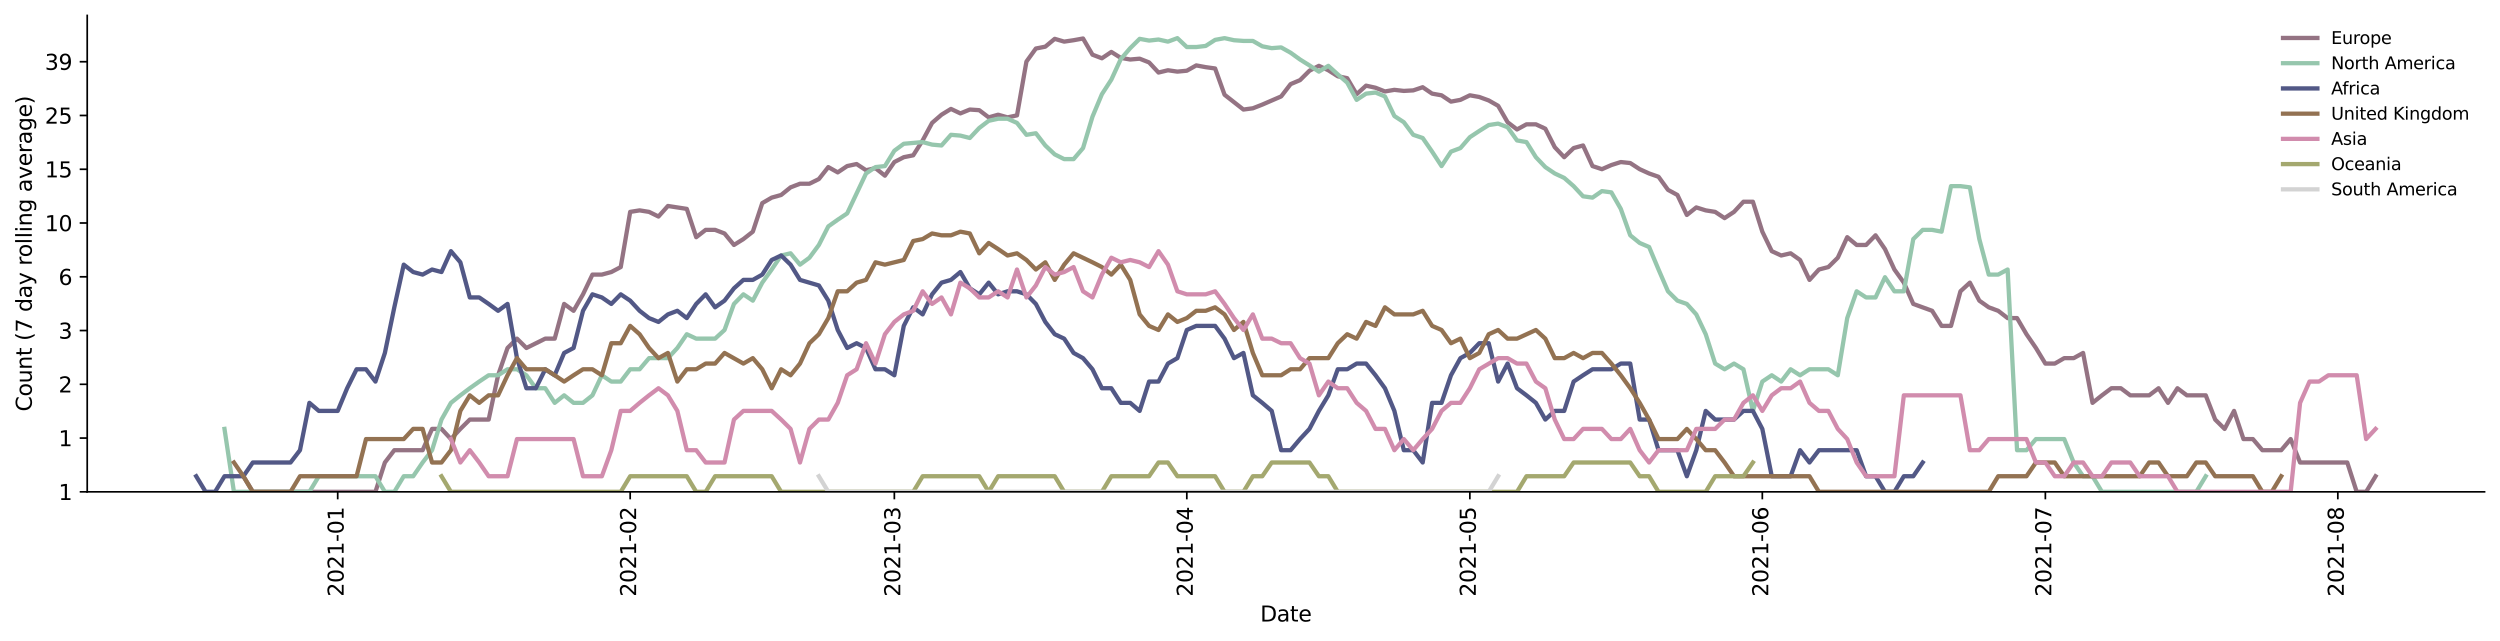 <?xml version="1.0" encoding="utf-8" standalone="no"?>
<!DOCTYPE svg PUBLIC "-//W3C//DTD SVG 1.1//EN"
  "http://www.w3.org/Graphics/SVG/1.1/DTD/svg11.dtd">
<svg height="298.621pt" version="1.1" viewBox="0 0 1163.803 298.621" width="1163.803pt" xmlns="http://www.w3.org/2000/svg" xmlns:xlink="http://www.w3.org/1999/xlink">
 <defs>
  <style type="text/css">*{stroke-linecap:butt;stroke-linejoin:round;}</style>
 </defs>
 <g id="figure_1">
  <g id="patch_1">
   <path d="M 0 298.621 
L 1163.803 298.621 
L 1163.803 0 
L 0 0 
z
" style="fill:#ffffff;"/>
  </g>
  <g id="axes_1">
   <g id="patch_2">
    <path d="M 40.603 228.96 
L 1156.603 228.96 
L 1156.603 7.2 
L 40.603 7.2 
z
" style="fill:#ffffff;"/>
   </g>
   <g id="matplotlib.axis_1">
    <g id="xtick_1">
     <g id="line2d_1">
      <defs>
       <path d="M 0 0 
L 0 3.5 
" id="me043d3c3ba" style="stroke:#000000;stroke-width:0.8;"/>
      </defs>
      <g>
       <use style="stroke:#000000;stroke-width:0.8;" x="157.21" xlink:href="#me043d3c3ba" y="228.96"/>
      </g>
     </g>
     <g id="text_1">
      <!-- 2021-01 -->
      <g transform="translate(159.969 277.743)rotate(-90)scale(0.1 -0.1)">
       <defs>
        <path d="M 1228 531 
L 3431 531 
L 3431 0 
L 469 0 
L 469 531 
Q 828 903 1448 1529 
Q 2069 2156 2228 2338 
Q 2531 2678 2651 2914 
Q 2772 3150 2772 3378 
Q 2772 3750 2511 3984 
Q 2250 4219 1831 4219 
Q 1534 4219 1204 4116 
Q 875 4013 500 3803 
L 500 4441 
Q 881 4594 1212 4672 
Q 1544 4750 1819 4750 
Q 2544 4750 2975 4387 
Q 3406 4025 3406 3419 
Q 3406 3131 3298 2873 
Q 3191 2616 2906 2266 
Q 2828 2175 2409 1742 
Q 1991 1309 1228 531 
z
" id="DejaVuSans-32" transform="scale(0.016)"/>
        <path d="M 2034 4250 
Q 1547 4250 1301 3770 
Q 1056 3291 1056 2328 
Q 1056 1369 1301 889 
Q 1547 409 2034 409 
Q 2525 409 2770 889 
Q 3016 1369 3016 2328 
Q 3016 3291 2770 3770 
Q 2525 4250 2034 4250 
z
M 2034 4750 
Q 2819 4750 3233 4129 
Q 3647 3509 3647 2328 
Q 3647 1150 3233 529 
Q 2819 -91 2034 -91 
Q 1250 -91 836 529 
Q 422 1150 422 2328 
Q 422 3509 836 4129 
Q 1250 4750 2034 4750 
z
" id="DejaVuSans-30" transform="scale(0.016)"/>
        <path d="M 794 531 
L 1825 531 
L 1825 4091 
L 703 3866 
L 703 4441 
L 1819 4666 
L 2450 4666 
L 2450 531 
L 3481 531 
L 3481 0 
L 794 0 
L 794 531 
z
" id="DejaVuSans-31" transform="scale(0.016)"/>
        <path d="M 313 2009 
L 1997 2009 
L 1997 1497 
L 313 1497 
L 313 2009 
z
" id="DejaVuSans-2d" transform="scale(0.016)"/>
       </defs>
       <use xlink:href="#DejaVuSans-32"/>
       <use x="63.623" xlink:href="#DejaVuSans-30"/>
       <use x="127.246" xlink:href="#DejaVuSans-32"/>
       <use x="190.869" xlink:href="#DejaVuSans-31"/>
       <use x="254.492" xlink:href="#DejaVuSans-2d"/>
       <use x="290.576" xlink:href="#DejaVuSans-30"/>
       <use x="354.199" xlink:href="#DejaVuSans-31"/>
      </g>
     </g>
    </g>
    <g id="xtick_2">
     <g id="line2d_2">
      <g>
       <use style="stroke:#000000;stroke-width:0.8;" x="293.361" xlink:href="#me043d3c3ba" y="228.96"/>
      </g>
     </g>
     <g id="text_2">
      <!-- 2021-02 -->
      <g transform="translate(296.12 277.743)rotate(-90)scale(0.1 -0.1)">
       <use xlink:href="#DejaVuSans-32"/>
       <use x="63.623" xlink:href="#DejaVuSans-30"/>
       <use x="127.246" xlink:href="#DejaVuSans-32"/>
       <use x="190.869" xlink:href="#DejaVuSans-31"/>
       <use x="254.492" xlink:href="#DejaVuSans-2d"/>
       <use x="290.576" xlink:href="#DejaVuSans-30"/>
       <use x="354.199" xlink:href="#DejaVuSans-32"/>
      </g>
     </g>
    </g>
    <g id="xtick_3">
     <g id="line2d_3">
      <g>
       <use style="stroke:#000000;stroke-width:0.8;" x="416.336" xlink:href="#me043d3c3ba" y="228.96"/>
      </g>
     </g>
     <g id="text_3">
      <!-- 2021-03 -->
      <g transform="translate(419.096 277.743)rotate(-90)scale(0.1 -0.1)">
       <defs>
        <path d="M 2597 2516 
Q 3050 2419 3304 2112 
Q 3559 1806 3559 1356 
Q 3559 666 3084 287 
Q 2609 -91 1734 -91 
Q 1441 -91 1130 -33 
Q 819 25 488 141 
L 488 750 
Q 750 597 1062 519 
Q 1375 441 1716 441 
Q 2309 441 2620 675 
Q 2931 909 2931 1356 
Q 2931 1769 2642 2001 
Q 2353 2234 1838 2234 
L 1294 2234 
L 1294 2753 
L 1863 2753 
Q 2328 2753 2575 2939 
Q 2822 3125 2822 3475 
Q 2822 3834 2567 4026 
Q 2313 4219 1838 4219 
Q 1578 4219 1281 4162 
Q 984 4106 628 3988 
L 628 4550 
Q 988 4650 1302 4700 
Q 1616 4750 1894 4750 
Q 2613 4750 3031 4423 
Q 3450 4097 3450 3541 
Q 3450 3153 3228 2886 
Q 3006 2619 2597 2516 
z
" id="DejaVuSans-33" transform="scale(0.016)"/>
       </defs>
       <use xlink:href="#DejaVuSans-32"/>
       <use x="63.623" xlink:href="#DejaVuSans-30"/>
       <use x="127.246" xlink:href="#DejaVuSans-32"/>
       <use x="190.869" xlink:href="#DejaVuSans-31"/>
       <use x="254.492" xlink:href="#DejaVuSans-2d"/>
       <use x="290.576" xlink:href="#DejaVuSans-30"/>
       <use x="354.199" xlink:href="#DejaVuSans-33"/>
      </g>
     </g>
    </g>
    <g id="xtick_4">
     <g id="line2d_4">
      <g>
       <use style="stroke:#000000;stroke-width:0.8;" x="552.487" xlink:href="#me043d3c3ba" y="228.96"/>
      </g>
     </g>
     <g id="text_4">
      <!-- 2021-04 -->
      <g transform="translate(555.247 277.743)rotate(-90)scale(0.1 -0.1)">
       <defs>
        <path d="M 2419 4116 
L 825 1625 
L 2419 1625 
L 2419 4116 
z
M 2253 4666 
L 3047 4666 
L 3047 1625 
L 3713 1625 
L 3713 1100 
L 3047 1100 
L 3047 0 
L 2419 0 
L 2419 1100 
L 313 1100 
L 313 1709 
L 2253 4666 
z
" id="DejaVuSans-34" transform="scale(0.016)"/>
       </defs>
       <use xlink:href="#DejaVuSans-32"/>
       <use x="63.623" xlink:href="#DejaVuSans-30"/>
       <use x="127.246" xlink:href="#DejaVuSans-32"/>
       <use x="190.869" xlink:href="#DejaVuSans-31"/>
       <use x="254.492" xlink:href="#DejaVuSans-2d"/>
       <use x="290.576" xlink:href="#DejaVuSans-30"/>
       <use x="354.199" xlink:href="#DejaVuSans-34"/>
      </g>
     </g>
    </g>
    <g id="xtick_5">
     <g id="line2d_5">
      <g>
       <use style="stroke:#000000;stroke-width:0.8;" x="684.247" xlink:href="#me043d3c3ba" y="228.96"/>
      </g>
     </g>
     <g id="text_5">
      <!-- 2021-05 -->
      <g transform="translate(687.006 277.743)rotate(-90)scale(0.1 -0.1)">
       <defs>
        <path d="M 691 4666 
L 3169 4666 
L 3169 4134 
L 1269 4134 
L 1269 2991 
Q 1406 3038 1543 3061 
Q 1681 3084 1819 3084 
Q 2600 3084 3056 2656 
Q 3513 2228 3513 1497 
Q 3513 744 3044 326 
Q 2575 -91 1722 -91 
Q 1428 -91 1123 -41 
Q 819 9 494 109 
L 494 744 
Q 775 591 1075 516 
Q 1375 441 1709 441 
Q 2250 441 2565 725 
Q 2881 1009 2881 1497 
Q 2881 1984 2565 2268 
Q 2250 2553 1709 2553 
Q 1456 2553 1204 2497 
Q 953 2441 691 2322 
L 691 4666 
z
" id="DejaVuSans-35" transform="scale(0.016)"/>
       </defs>
       <use xlink:href="#DejaVuSans-32"/>
       <use x="63.623" xlink:href="#DejaVuSans-30"/>
       <use x="127.246" xlink:href="#DejaVuSans-32"/>
       <use x="190.869" xlink:href="#DejaVuSans-31"/>
       <use x="254.492" xlink:href="#DejaVuSans-2d"/>
       <use x="290.576" xlink:href="#DejaVuSans-30"/>
       <use x="354.199" xlink:href="#DejaVuSans-35"/>
      </g>
     </g>
    </g>
    <g id="xtick_6">
     <g id="line2d_6">
      <g>
       <use style="stroke:#000000;stroke-width:0.8;" x="820.398" xlink:href="#me043d3c3ba" y="228.96"/>
      </g>
     </g>
     <g id="text_6">
      <!-- 2021-06 -->
      <g transform="translate(823.157 277.743)rotate(-90)scale(0.1 -0.1)">
       <defs>
        <path d="M 2113 2584 
Q 1688 2584 1439 2293 
Q 1191 2003 1191 1497 
Q 1191 994 1439 701 
Q 1688 409 2113 409 
Q 2538 409 2786 701 
Q 3034 994 3034 1497 
Q 3034 2003 2786 2293 
Q 2538 2584 2113 2584 
z
M 3366 4563 
L 3366 3988 
Q 3128 4100 2886 4159 
Q 2644 4219 2406 4219 
Q 1781 4219 1451 3797 
Q 1122 3375 1075 2522 
Q 1259 2794 1537 2939 
Q 1816 3084 2150 3084 
Q 2853 3084 3261 2657 
Q 3669 2231 3669 1497 
Q 3669 778 3244 343 
Q 2819 -91 2113 -91 
Q 1303 -91 875 529 
Q 447 1150 447 2328 
Q 447 3434 972 4092 
Q 1497 4750 2381 4750 
Q 2619 4750 2861 4703 
Q 3103 4656 3366 4563 
z
" id="DejaVuSans-36" transform="scale(0.016)"/>
       </defs>
       <use xlink:href="#DejaVuSans-32"/>
       <use x="63.623" xlink:href="#DejaVuSans-30"/>
       <use x="127.246" xlink:href="#DejaVuSans-32"/>
       <use x="190.869" xlink:href="#DejaVuSans-31"/>
       <use x="254.492" xlink:href="#DejaVuSans-2d"/>
       <use x="290.576" xlink:href="#DejaVuSans-30"/>
       <use x="354.199" xlink:href="#DejaVuSans-36"/>
      </g>
     </g>
    </g>
    <g id="xtick_7">
     <g id="line2d_7">
      <g>
       <use style="stroke:#000000;stroke-width:0.8;" x="952.157" xlink:href="#me043d3c3ba" y="228.96"/>
      </g>
     </g>
     <g id="text_7">
      <!-- 2021-07 -->
      <g transform="translate(954.916 277.743)rotate(-90)scale(0.1 -0.1)">
       <defs>
        <path d="M 525 4666 
L 3525 4666 
L 3525 4397 
L 1831 0 
L 1172 0 
L 2766 4134 
L 525 4134 
L 525 4666 
z
" id="DejaVuSans-37" transform="scale(0.016)"/>
       </defs>
       <use xlink:href="#DejaVuSans-32"/>
       <use x="63.623" xlink:href="#DejaVuSans-30"/>
       <use x="127.246" xlink:href="#DejaVuSans-32"/>
       <use x="190.869" xlink:href="#DejaVuSans-31"/>
       <use x="254.492" xlink:href="#DejaVuSans-2d"/>
       <use x="290.576" xlink:href="#DejaVuSans-30"/>
       <use x="354.199" xlink:href="#DejaVuSans-37"/>
      </g>
     </g>
    </g>
    <g id="xtick_8">
     <g id="line2d_8">
      <g>
       <use style="stroke:#000000;stroke-width:0.8;" x="1088.308" xlink:href="#me043d3c3ba" y="228.96"/>
      </g>
     </g>
     <g id="text_8">
      <!-- 2021-08 -->
      <g transform="translate(1091.067 277.743)rotate(-90)scale(0.1 -0.1)">
       <defs>
        <path d="M 2034 2216 
Q 1584 2216 1326 1975 
Q 1069 1734 1069 1313 
Q 1069 891 1326 650 
Q 1584 409 2034 409 
Q 2484 409 2743 651 
Q 3003 894 3003 1313 
Q 3003 1734 2745 1975 
Q 2488 2216 2034 2216 
z
M 1403 2484 
Q 997 2584 770 2862 
Q 544 3141 544 3541 
Q 544 4100 942 4425 
Q 1341 4750 2034 4750 
Q 2731 4750 3128 4425 
Q 3525 4100 3525 3541 
Q 3525 3141 3298 2862 
Q 3072 2584 2669 2484 
Q 3125 2378 3379 2068 
Q 3634 1759 3634 1313 
Q 3634 634 3220 271 
Q 2806 -91 2034 -91 
Q 1263 -91 848 271 
Q 434 634 434 1313 
Q 434 1759 690 2068 
Q 947 2378 1403 2484 
z
M 1172 3481 
Q 1172 3119 1398 2916 
Q 1625 2713 2034 2713 
Q 2441 2713 2670 2916 
Q 2900 3119 2900 3481 
Q 2900 3844 2670 4047 
Q 2441 4250 2034 4250 
Q 1625 4250 1398 4047 
Q 1172 3844 1172 3481 
z
" id="DejaVuSans-38" transform="scale(0.016)"/>
       </defs>
       <use xlink:href="#DejaVuSans-32"/>
       <use x="63.623" xlink:href="#DejaVuSans-30"/>
       <use x="127.246" xlink:href="#DejaVuSans-32"/>
       <use x="190.869" xlink:href="#DejaVuSans-31"/>
       <use x="254.492" xlink:href="#DejaVuSans-2d"/>
       <use x="290.576" xlink:href="#DejaVuSans-30"/>
       <use x="354.199" xlink:href="#DejaVuSans-38"/>
      </g>
     </g>
    </g>
    <g id="text_9">
     <!-- Date -->
     <g transform="translate(586.652 289.341)scale(0.1 -0.1)">
      <defs>
       <path d="M 1259 4147 
L 1259 519 
L 2022 519 
Q 2988 519 3436 956 
Q 3884 1394 3884 2338 
Q 3884 3275 3436 3711 
Q 2988 4147 2022 4147 
L 1259 4147 
z
M 628 4666 
L 1925 4666 
Q 3281 4666 3915 4102 
Q 4550 3538 4550 2338 
Q 4550 1131 3912 565 
Q 3275 0 1925 0 
L 628 0 
L 628 4666 
z
" id="DejaVuSans-44" transform="scale(0.016)"/>
       <path d="M 2194 1759 
Q 1497 1759 1228 1600 
Q 959 1441 959 1056 
Q 959 750 1161 570 
Q 1363 391 1709 391 
Q 2188 391 2477 730 
Q 2766 1069 2766 1631 
L 2766 1759 
L 2194 1759 
z
M 3341 1997 
L 3341 0 
L 2766 0 
L 2766 531 
Q 2569 213 2275 61 
Q 1981 -91 1556 -91 
Q 1019 -91 701 211 
Q 384 513 384 1019 
Q 384 1609 779 1909 
Q 1175 2209 1959 2209 
L 2766 2209 
L 2766 2266 
Q 2766 2663 2505 2880 
Q 2244 3097 1772 3097 
Q 1472 3097 1187 3025 
Q 903 2953 641 2809 
L 641 3341 
Q 956 3463 1253 3523 
Q 1550 3584 1831 3584 
Q 2591 3584 2966 3190 
Q 3341 2797 3341 1997 
z
" id="DejaVuSans-61" transform="scale(0.016)"/>
       <path d="M 1172 4494 
L 1172 3500 
L 2356 3500 
L 2356 3053 
L 1172 3053 
L 1172 1153 
Q 1172 725 1289 603 
Q 1406 481 1766 481 
L 2356 481 
L 2356 0 
L 1766 0 
Q 1100 0 847 248 
Q 594 497 594 1153 
L 594 3053 
L 172 3053 
L 172 3500 
L 594 3500 
L 594 4494 
L 1172 4494 
z
" id="DejaVuSans-74" transform="scale(0.016)"/>
       <path d="M 3597 1894 
L 3597 1613 
L 953 1613 
Q 991 1019 1311 708 
Q 1631 397 2203 397 
Q 2534 397 2845 478 
Q 3156 559 3463 722 
L 3463 178 
Q 3153 47 2828 -22 
Q 2503 -91 2169 -91 
Q 1331 -91 842 396 
Q 353 884 353 1716 
Q 353 2575 817 3079 
Q 1281 3584 2069 3584 
Q 2775 3584 3186 3129 
Q 3597 2675 3597 1894 
z
M 3022 2063 
Q 3016 2534 2758 2815 
Q 2500 3097 2075 3097 
Q 1594 3097 1305 2825 
Q 1016 2553 972 2059 
L 3022 2063 
z
" id="DejaVuSans-65" transform="scale(0.016)"/>
      </defs>
      <use xlink:href="#DejaVuSans-44"/>
      <use x="77.002" xlink:href="#DejaVuSans-61"/>
      <use x="138.281" xlink:href="#DejaVuSans-74"/>
      <use x="177.49" xlink:href="#DejaVuSans-65"/>
     </g>
    </g>
   </g>
   <g id="matplotlib.axis_2">
    <g id="ytick_1">
     <g id="line2d_9">
      <defs>
       <path d="M 0 0 
L -3.5 0 
" id="ma38ece35ad" style="stroke:#000000;stroke-width:0.8;"/>
      </defs>
      <g>
       <use style="stroke:#000000;stroke-width:0.8;" x="40.603" xlink:href="#ma38ece35ad" y="228.96"/>
      </g>
     </g>
     <g id="text_10">
      <!-- 1 -->
      <g transform="translate(27.241 232.759)scale(0.1 -0.1)">
       <use xlink:href="#DejaVuSans-31"/>
      </g>
     </g>
    </g>
    <g id="ytick_2">
     <g id="line2d_10">
      <g>
       <use style="stroke:#000000;stroke-width:0.8;" x="40.603" xlink:href="#ma38ece35ad" y="203.931"/>
      </g>
     </g>
     <g id="text_11">
      <!-- 1 -->
      <g transform="translate(27.241 207.73)scale(0.1 -0.1)">
       <use xlink:href="#DejaVuSans-31"/>
      </g>
     </g>
    </g>
    <g id="ytick_3">
     <g id="line2d_11">
      <g>
       <use style="stroke:#000000;stroke-width:0.8;" x="40.603" xlink:href="#ma38ece35ad" y="178.902"/>
      </g>
     </g>
     <g id="text_12">
      <!-- 2 -->
      <g transform="translate(27.241 182.702)scale(0.1 -0.1)">
       <use xlink:href="#DejaVuSans-32"/>
      </g>
     </g>
    </g>
    <g id="ytick_4">
     <g id="line2d_12">
      <g>
       <use style="stroke:#000000;stroke-width:0.8;" x="40.603" xlink:href="#ma38ece35ad" y="153.874"/>
      </g>
     </g>
     <g id="text_13">
      <!-- 3 -->
      <g transform="translate(27.241 157.673)scale(0.1 -0.1)">
       <use xlink:href="#DejaVuSans-33"/>
      </g>
     </g>
    </g>
    <g id="ytick_5">
     <g id="line2d_13">
      <g>
       <use style="stroke:#000000;stroke-width:0.8;" x="40.603" xlink:href="#ma38ece35ad" y="128.845"/>
      </g>
     </g>
     <g id="text_14">
      <!-- 6 -->
      <g transform="translate(27.241 132.644)scale(0.1 -0.1)">
       <use xlink:href="#DejaVuSans-36"/>
      </g>
     </g>
    </g>
    <g id="ytick_6">
     <g id="line2d_14">
      <g>
       <use style="stroke:#000000;stroke-width:0.8;" x="40.603" xlink:href="#ma38ece35ad" y="103.816"/>
      </g>
     </g>
     <g id="text_15">
      <!-- 10 -->
      <g transform="translate(20.878 107.615)scale(0.1 -0.1)">
       <use xlink:href="#DejaVuSans-31"/>
       <use x="63.623" xlink:href="#DejaVuSans-30"/>
      </g>
     </g>
    </g>
    <g id="ytick_7">
     <g id="line2d_15">
      <g>
       <use style="stroke:#000000;stroke-width:0.8;" x="40.603" xlink:href="#ma38ece35ad" y="78.787"/>
      </g>
     </g>
     <g id="text_16">
      <!-- 15 -->
      <g transform="translate(20.878 82.586)scale(0.1 -0.1)">
       <use xlink:href="#DejaVuSans-31"/>
       <use x="63.623" xlink:href="#DejaVuSans-35"/>
      </g>
     </g>
    </g>
    <g id="ytick_8">
     <g id="line2d_16">
      <g>
       <use style="stroke:#000000;stroke-width:0.8;" x="40.603" xlink:href="#ma38ece35ad" y="53.758"/>
      </g>
     </g>
     <g id="text_17">
      <!-- 25 -->
      <g transform="translate(20.878 57.558)scale(0.1 -0.1)">
       <use xlink:href="#DejaVuSans-32"/>
       <use x="63.623" xlink:href="#DejaVuSans-35"/>
      </g>
     </g>
    </g>
    <g id="ytick_9">
     <g id="line2d_17">
      <g>
       <use style="stroke:#000000;stroke-width:0.8;" x="40.603" xlink:href="#ma38ece35ad" y="28.73"/>
      </g>
     </g>
     <g id="text_18">
      <!-- 39 -->
      <g transform="translate(20.878 32.529)scale(0.1 -0.1)">
       <defs>
        <path d="M 703 97 
L 703 672 
Q 941 559 1184 500 
Q 1428 441 1663 441 
Q 2288 441 2617 861 
Q 2947 1281 2994 2138 
Q 2813 1869 2534 1725 
Q 2256 1581 1919 1581 
Q 1219 1581 811 2004 
Q 403 2428 403 3163 
Q 403 3881 828 4315 
Q 1253 4750 1959 4750 
Q 2769 4750 3195 4129 
Q 3622 3509 3622 2328 
Q 3622 1225 3098 567 
Q 2575 -91 1691 -91 
Q 1453 -91 1209 -44 
Q 966 3 703 97 
z
M 1959 2075 
Q 2384 2075 2632 2365 
Q 2881 2656 2881 3163 
Q 2881 3666 2632 3958 
Q 2384 4250 1959 4250 
Q 1534 4250 1286 3958 
Q 1038 3666 1038 3163 
Q 1038 2656 1286 2365 
Q 1534 2075 1959 2075 
z
" id="DejaVuSans-39" transform="scale(0.016)"/>
       </defs>
       <use xlink:href="#DejaVuSans-33"/>
       <use x="63.623" xlink:href="#DejaVuSans-39"/>
      </g>
     </g>
    </g>
    <g id="text_19">
     <!-- Count (7 day rolling average) -->
     <g transform="translate(14.798 191.548)rotate(-90)scale(0.1 -0.1)">
      <defs>
       <path d="M 4122 4306 
L 4122 3641 
Q 3803 3938 3442 4084 
Q 3081 4231 2675 4231 
Q 1875 4231 1450 3742 
Q 1025 3253 1025 2328 
Q 1025 1406 1450 917 
Q 1875 428 2675 428 
Q 3081 428 3442 575 
Q 3803 722 4122 1019 
L 4122 359 
Q 3791 134 3420 21 
Q 3050 -91 2638 -91 
Q 1578 -91 968 557 
Q 359 1206 359 2328 
Q 359 3453 968 4101 
Q 1578 4750 2638 4750 
Q 3056 4750 3426 4639 
Q 3797 4528 4122 4306 
z
" id="DejaVuSans-43" transform="scale(0.016)"/>
       <path d="M 1959 3097 
Q 1497 3097 1228 2736 
Q 959 2375 959 1747 
Q 959 1119 1226 758 
Q 1494 397 1959 397 
Q 2419 397 2687 759 
Q 2956 1122 2956 1747 
Q 2956 2369 2687 2733 
Q 2419 3097 1959 3097 
z
M 1959 3584 
Q 2709 3584 3137 3096 
Q 3566 2609 3566 1747 
Q 3566 888 3137 398 
Q 2709 -91 1959 -91 
Q 1206 -91 779 398 
Q 353 888 353 1747 
Q 353 2609 779 3096 
Q 1206 3584 1959 3584 
z
" id="DejaVuSans-6f" transform="scale(0.016)"/>
       <path d="M 544 1381 
L 544 3500 
L 1119 3500 
L 1119 1403 
Q 1119 906 1312 657 
Q 1506 409 1894 409 
Q 2359 409 2629 706 
Q 2900 1003 2900 1516 
L 2900 3500 
L 3475 3500 
L 3475 0 
L 2900 0 
L 2900 538 
Q 2691 219 2414 64 
Q 2138 -91 1772 -91 
Q 1169 -91 856 284 
Q 544 659 544 1381 
z
M 1991 3584 
L 1991 3584 
z
" id="DejaVuSans-75" transform="scale(0.016)"/>
       <path d="M 3513 2113 
L 3513 0 
L 2938 0 
L 2938 2094 
Q 2938 2591 2744 2837 
Q 2550 3084 2163 3084 
Q 1697 3084 1428 2787 
Q 1159 2491 1159 1978 
L 1159 0 
L 581 0 
L 581 3500 
L 1159 3500 
L 1159 2956 
Q 1366 3272 1645 3428 
Q 1925 3584 2291 3584 
Q 2894 3584 3203 3211 
Q 3513 2838 3513 2113 
z
" id="DejaVuSans-6e" transform="scale(0.016)"/>
       <path id="DejaVuSans-20" transform="scale(0.016)"/>
       <path d="M 1984 4856 
Q 1566 4138 1362 3434 
Q 1159 2731 1159 2009 
Q 1159 1288 1364 580 
Q 1569 -128 1984 -844 
L 1484 -844 
Q 1016 -109 783 600 
Q 550 1309 550 2009 
Q 550 2706 781 3412 
Q 1013 4119 1484 4856 
L 1984 4856 
z
" id="DejaVuSans-28" transform="scale(0.016)"/>
       <path d="M 2906 2969 
L 2906 4863 
L 3481 4863 
L 3481 0 
L 2906 0 
L 2906 525 
Q 2725 213 2448 61 
Q 2172 -91 1784 -91 
Q 1150 -91 751 415 
Q 353 922 353 1747 
Q 353 2572 751 3078 
Q 1150 3584 1784 3584 
Q 2172 3584 2448 3432 
Q 2725 3281 2906 2969 
z
M 947 1747 
Q 947 1113 1208 752 
Q 1469 391 1925 391 
Q 2381 391 2643 752 
Q 2906 1113 2906 1747 
Q 2906 2381 2643 2742 
Q 2381 3103 1925 3103 
Q 1469 3103 1208 2742 
Q 947 2381 947 1747 
z
" id="DejaVuSans-64" transform="scale(0.016)"/>
       <path d="M 2059 -325 
Q 1816 -950 1584 -1140 
Q 1353 -1331 966 -1331 
L 506 -1331 
L 506 -850 
L 844 -850 
Q 1081 -850 1212 -737 
Q 1344 -625 1503 -206 
L 1606 56 
L 191 3500 
L 800 3500 
L 1894 763 
L 2988 3500 
L 3597 3500 
L 2059 -325 
z
" id="DejaVuSans-79" transform="scale(0.016)"/>
       <path d="M 2631 2963 
Q 2534 3019 2420 3045 
Q 2306 3072 2169 3072 
Q 1681 3072 1420 2755 
Q 1159 2438 1159 1844 
L 1159 0 
L 581 0 
L 581 3500 
L 1159 3500 
L 1159 2956 
Q 1341 3275 1631 3429 
Q 1922 3584 2338 3584 
Q 2397 3584 2469 3576 
Q 2541 3569 2628 3553 
L 2631 2963 
z
" id="DejaVuSans-72" transform="scale(0.016)"/>
       <path d="M 603 4863 
L 1178 4863 
L 1178 0 
L 603 0 
L 603 4863 
z
" id="DejaVuSans-6c" transform="scale(0.016)"/>
       <path d="M 603 3500 
L 1178 3500 
L 1178 0 
L 603 0 
L 603 3500 
z
M 603 4863 
L 1178 4863 
L 1178 4134 
L 603 4134 
L 603 4863 
z
" id="DejaVuSans-69" transform="scale(0.016)"/>
       <path d="M 2906 1791 
Q 2906 2416 2648 2759 
Q 2391 3103 1925 3103 
Q 1463 3103 1205 2759 
Q 947 2416 947 1791 
Q 947 1169 1205 825 
Q 1463 481 1925 481 
Q 2391 481 2648 825 
Q 2906 1169 2906 1791 
z
M 3481 434 
Q 3481 -459 3084 -895 
Q 2688 -1331 1869 -1331 
Q 1566 -1331 1297 -1286 
Q 1028 -1241 775 -1147 
L 775 -588 
Q 1028 -725 1275 -790 
Q 1522 -856 1778 -856 
Q 2344 -856 2625 -561 
Q 2906 -266 2906 331 
L 2906 616 
Q 2728 306 2450 153 
Q 2172 0 1784 0 
Q 1141 0 747 490 
Q 353 981 353 1791 
Q 353 2603 747 3093 
Q 1141 3584 1784 3584 
Q 2172 3584 2450 3431 
Q 2728 3278 2906 2969 
L 2906 3500 
L 3481 3500 
L 3481 434 
z
" id="DejaVuSans-67" transform="scale(0.016)"/>
       <path d="M 191 3500 
L 800 3500 
L 1894 563 
L 2988 3500 
L 3597 3500 
L 2284 0 
L 1503 0 
L 191 3500 
z
" id="DejaVuSans-76" transform="scale(0.016)"/>
       <path d="M 513 4856 
L 1013 4856 
Q 1481 4119 1714 3412 
Q 1947 2706 1947 2009 
Q 1947 1309 1714 600 
Q 1481 -109 1013 -844 
L 513 -844 
Q 928 -128 1133 580 
Q 1338 1288 1338 2009 
Q 1338 2731 1133 3434 
Q 928 4138 513 4856 
z
" id="DejaVuSans-29" transform="scale(0.016)"/>
      </defs>
      <use xlink:href="#DejaVuSans-43"/>
      <use x="69.824" xlink:href="#DejaVuSans-6f"/>
      <use x="131.006" xlink:href="#DejaVuSans-75"/>
      <use x="194.385" xlink:href="#DejaVuSans-6e"/>
      <use x="257.764" xlink:href="#DejaVuSans-74"/>
      <use x="296.973" xlink:href="#DejaVuSans-20"/>
      <use x="328.76" xlink:href="#DejaVuSans-28"/>
      <use x="367.773" xlink:href="#DejaVuSans-37"/>
      <use x="431.396" xlink:href="#DejaVuSans-20"/>
      <use x="463.184" xlink:href="#DejaVuSans-64"/>
      <use x="526.66" xlink:href="#DejaVuSans-61"/>
      <use x="587.939" xlink:href="#DejaVuSans-79"/>
      <use x="647.119" xlink:href="#DejaVuSans-20"/>
      <use x="678.906" xlink:href="#DejaVuSans-72"/>
      <use x="717.77" xlink:href="#DejaVuSans-6f"/>
      <use x="778.951" xlink:href="#DejaVuSans-6c"/>
      <use x="806.734" xlink:href="#DejaVuSans-6c"/>
      <use x="834.518" xlink:href="#DejaVuSans-69"/>
      <use x="862.301" xlink:href="#DejaVuSans-6e"/>
      <use x="925.68" xlink:href="#DejaVuSans-67"/>
      <use x="989.156" xlink:href="#DejaVuSans-20"/>
      <use x="1020.943" xlink:href="#DejaVuSans-61"/>
      <use x="1082.223" xlink:href="#DejaVuSans-76"/>
      <use x="1141.402" xlink:href="#DejaVuSans-65"/>
      <use x="1202.926" xlink:href="#DejaVuSans-72"/>
      <use x="1244.039" xlink:href="#DejaVuSans-61"/>
      <use x="1305.318" xlink:href="#DejaVuSans-67"/>
      <use x="1368.795" xlink:href="#DejaVuSans-65"/>
      <use x="1430.318" xlink:href="#DejaVuSans-29"/>
     </g>
    </g>
   </g>
   <g id="line2d_18">
    <path clip-path="url(#pe9df1c4a97)" d="M 113.29 221.703 
L 117.682 228.96 
L 174.778 228.96 
L 179.17 215.301 
L 183.562 209.575 
L 196.738 209.575 
L 201.13 199.666 
L 205.522 199.666 
L 209.914 204.395 
L 214.306 199.666 
L 218.698 195.316 
L 227.482 195.316 
L 231.873 174.691 
L 236.265 161.994 
L 240.657 157.644 
L 245.049 161.994 
L 253.833 157.644 
L 258.225 157.644 
L 262.617 141.488 
L 267.009 144.686 
L 271.401 137.019 
L 275.793 127.829 
L 280.185 127.829 
L 284.577 126.635 
L 288.969 124.322 
L 293.361 98.636 
L 297.753 97.935 
L 302.145 98.636 
L 306.537 100.796 
L 310.929 95.884 
L 319.713 97.242 
L 324.105 110.412 
L 328.497 107.014 
L 332.889 107.014 
L 337.281 108.686 
L 341.673 114.037 
L 346.065 111.296 
L 350.457 107.844 
L 354.849 94.558 
L 359.241 92 
L 363.633 90.765 
L 368.025 87.219 
L 372.417 85.529 
L 376.809 85.529 
L 381.201 83.355 
L 385.592 77.789 
L 389.984 80.248 
L 394.376 77.31 
L 398.768 76.364 
L 403.16 79.251 
L 407.552 78.272 
L 411.944 81.779 
L 416.336 75.435 
L 420.728 73.18 
L 425.12 72.303 
L 429.512 65.373 
L 433.904 57.214 
L 438.296 53.399 
L 442.688 50.703 
L 447.08 52.788 
L 451.472 50.996 
L 455.864 51.291 
L 460.256 54.641 
L 464.648 53.399 
L 469.04 54.641 
L 473.432 53.707 
L 477.824 28.666 
L 482.216 22.591 
L 486.608 21.726 
L 491 18.08 
L 495.392 19.378 
L 499.784 18.725 
L 504.176 17.92 
L 508.568 25.452 
L 512.96 27.13 
L 517.352 24.181 
L 521.744 26.941 
L 526.136 27.701 
L 530.528 27.32 
L 534.92 29.057 
L 539.312 33.768 
L 543.703 32.709 
L 548.095 33.342 
L 552.487 32.919 
L 556.879 30.448 
L 561.271 31.26 
L 565.663 31.876 
L 570.055 44.107 
L 578.839 50.996 
L 583.231 50.412 
L 587.623 48.695 
L 596.407 44.889 
L 600.799 39.163 
L 605.191 37.305 
L 609.583 32.919 
L 613.975 30.65 
L 618.367 32.709 
L 622.759 35.508 
L 627.151 36.399 
L 631.543 43.849 
L 635.935 39.877 
L 640.327 40.843 
L 644.719 42.576 
L 649.111 41.826 
L 653.503 42.325 
L 657.895 42.075 
L 662.287 40.6 
L 666.679 43.592 
L 671.071 44.367 
L 675.463 47.305 
L 679.855 46.488 
L 684.247 44.367 
L 688.639 45.152 
L 693.031 46.759 
L 697.422 49.261 
L 701.814 56.886 
L 706.206 60.263 
L 710.598 57.877 
L 714.99 57.877 
L 719.382 59.915 
L 723.774 68.525 
L 728.166 73.18 
L 732.558 68.932 
L 736.95 67.719 
L 741.342 77.31 
L 745.734 78.759 
L 750.126 76.835 
L 754.518 75.435 
L 758.91 75.898 
L 763.302 78.759 
L 767.694 80.754 
L 772.086 82.299 
L 776.478 88.375 
L 780.87 90.765 
L 785.262 100.066 
L 789.654 96.559 
L 794.046 97.935 
L 798.438 98.636 
L 802.83 101.535 
L 807.222 98.636 
L 811.614 93.907 
L 816.006 93.907 
L 820.398 107.844 
L 824.79 116.923 
L 829.182 118.936 
L 833.574 117.92 
L 837.966 121.027 
L 842.358 130.3 
L 846.75 125.466 
L 851.141 124.322 
L 855.533 119.971 
L 859.925 110.412 
L 864.317 114.037 
L 868.709 114.037 
L 873.101 109.542 
L 877.493 115.944 
L 881.885 125.466 
L 886.277 131.579 
L 890.669 141.488 
L 899.453 144.686 
L 903.845 151.709 
L 908.237 151.709 
L 912.629 135.607 
L 917.021 131.579 
L 921.413 139.957 
L 925.805 143.064 
L 930.197 144.686 
L 934.589 148.084 
L 938.981 148.084 
L 943.373 155.592 
L 947.765 161.994 
L 952.157 169.251 
L 956.549 169.251 
L 960.941 166.723 
L 965.333 166.723 
L 969.725 164.307 
L 974.117 187.538 
L 978.509 184.031 
L 982.901 180.736 
L 987.293 180.736 
L 991.685 184.031 
L 1000.469 184.031 
L 1004.861 180.736 
L 1009.252 187.538 
L 1013.644 180.736 
L 1018.036 184.031 
L 1026.82 184.031 
L 1031.212 195.316 
L 1035.604 199.666 
L 1039.996 191.288 
L 1044.388 204.395 
L 1048.78 204.395 
L 1053.172 209.575 
L 1061.956 209.575 
L 1066.348 204.395 
L 1070.74 215.301 
L 1092.7 215.301 
L 1097.092 228.96 
L 1101.484 228.96 
L 1105.876 221.703 
L 1105.876 221.703 
" style="fill:none;stroke:#947383;stroke-linecap:square;stroke-width:2;"/>
   </g>
   <g id="line2d_19">
    <path clip-path="url(#pe9df1c4a97)" d="M 104.506 199.666 
L 108.898 228.96 
L 144.034 228.96 
L 148.426 221.703 
L 174.778 221.703 
L 179.17 228.96 
L 183.562 228.96 
L 187.954 221.703 
L 192.346 221.703 
L 196.738 215.301 
L 201.13 209.575 
L 205.522 195.316 
L 209.914 187.538 
L 214.306 184.031 
L 218.698 180.736 
L 223.09 177.629 
L 227.482 174.691 
L 231.873 174.691 
L 236.265 171.903 
L 240.657 171.903 
L 245.049 174.691 
L 249.441 180.736 
L 253.833 180.736 
L 258.225 187.538 
L 262.617 184.031 
L 267.009 187.538 
L 271.401 187.538 
L 275.793 184.031 
L 280.185 174.691 
L 284.577 177.629 
L 288.969 177.629 
L 293.361 171.903 
L 297.753 171.903 
L 302.145 166.723 
L 310.929 166.723 
L 315.321 161.994 
L 319.713 155.592 
L 324.105 157.644 
L 332.889 157.644 
L 337.281 153.616 
L 341.673 141.488 
L 346.065 137.019 
L 350.457 139.957 
L 354.849 131.579 
L 359.241 125.466 
L 363.633 118.936 
L 368.025 117.92 
L 372.417 123.201 
L 376.809 119.971 
L 381.201 114.037 
L 385.592 105.391 
L 389.984 102.285 
L 394.376 99.346 
L 403.16 80.754 
L 407.552 77.789 
L 411.944 77.31 
L 416.336 70.172 
L 420.728 66.926 
L 429.512 66.144 
L 433.904 67.321 
L 438.296 67.719 
L 442.688 62.758 
L 447.08 63.124 
L 451.472 64.237 
L 455.864 59.57 
L 460.256 56.235 
L 464.648 55.273 
L 469.04 55.273 
L 473.432 57.214 
L 477.824 62.758 
L 482.216 62.033 
L 486.608 67.719 
L 491 71.87 
L 495.392 74.071 
L 499.784 74.071 
L 504.176 68.932 
L 508.568 54.328 
L 512.96 43.849 
L 517.352 37.077 
L 521.744 27.51 
L 526.136 22.417 
L 530.528 18.08 
L 534.92 18.887 
L 539.312 18.401 
L 543.703 19.378 
L 548.095 17.76 
L 552.487 21.898 
L 556.879 21.898 
L 561.271 21.385 
L 565.663 18.563 
L 570.055 17.76 
L 574.447 18.725 
L 578.839 19.05 
L 583.231 19.05 
L 587.623 21.555 
L 592.015 22.417 
L 596.407 22.07 
L 600.799 24.541 
L 605.191 27.701 
L 609.583 30.448 
L 613.975 33.342 
L 618.367 30.65 
L 622.759 34.631 
L 627.151 38.459 
L 631.543 46.488 
L 635.935 43.592 
L 640.327 43.082 
L 644.719 44.889 
L 649.111 54.016 
L 653.503 56.886 
L 657.895 62.758 
L 662.287 64.237 
L 666.679 70.591 
L 671.071 77.31 
L 675.463 70.591 
L 679.855 68.932 
L 684.247 63.863 
L 688.639 60.964 
L 693.031 58.211 
L 697.422 57.545 
L 701.814 59.227 
L 706.206 65.373 
L 710.598 66.144 
L 714.99 73.18 
L 719.382 77.789 
L 723.774 80.754 
L 728.166 82.824 
L 732.558 86.65 
L 736.95 91.379 
L 741.342 92 
L 745.734 88.963 
L 750.126 89.557 
L 754.518 97.242 
L 758.91 109.542 
L 763.302 113.107 
L 767.694 114.982 
L 772.086 125.466 
L 776.478 135.607 
L 780.87 139.957 
L 785.262 141.488 
L 789.654 146.358 
L 794.046 155.592 
L 798.438 169.251 
L 802.83 171.903 
L 807.222 169.251 
L 811.614 171.903 
L 816.006 191.288 
L 820.398 177.629 
L 824.79 174.691 
L 829.182 177.629 
L 833.574 171.903 
L 837.966 174.691 
L 842.358 171.903 
L 851.141 171.903 
L 855.533 174.691 
L 859.925 148.084 
L 864.317 135.607 
L 868.709 138.468 
L 873.101 138.468 
L 877.493 129.051 
L 881.885 135.607 
L 886.277 135.607 
L 890.669 111.296 
L 895.061 107.014 
L 899.453 107.014 
L 903.845 107.844 
L 908.237 86.65 
L 912.629 86.65 
L 917.021 87.219 
L 921.413 111.296 
L 925.805 127.829 
L 930.197 127.829 
L 934.589 125.466 
L 938.981 209.575 
L 943.373 209.575 
L 947.765 204.395 
L 960.941 204.395 
L 965.333 215.301 
L 969.725 221.703 
L 974.117 221.703 
L 978.509 228.96 
L 1022.428 228.96 
L 1026.82 221.703 
L 1026.82 221.703 
" style="fill:none;stroke:#96c6ad;stroke-linecap:square;stroke-width:2;"/>
   </g>
   <g id="line2d_20">
    <path clip-path="url(#pe9df1c4a97)" d="M 91.33 221.703 
L 95.722 228.96 
L 100.114 228.96 
L 104.506 221.703 
L 113.29 221.703 
L 117.682 215.301 
L 135.25 215.301 
L 139.642 209.575 
L 144.034 187.538 
L 148.426 191.288 
L 157.21 191.288 
L 161.602 180.736 
L 165.994 171.903 
L 170.386 171.903 
L 174.778 177.629 
L 179.17 164.307 
L 183.562 143.064 
L 187.954 123.201 
L 192.346 126.635 
L 196.738 127.829 
L 201.13 125.466 
L 205.522 126.635 
L 209.914 116.923 
L 214.306 122.103 
L 218.698 138.468 
L 223.09 138.468 
L 227.482 141.488 
L 231.873 144.686 
L 236.265 141.488 
L 240.657 166.723 
L 245.049 180.736 
L 249.441 180.736 
L 253.833 171.903 
L 258.225 174.691 
L 262.617 164.307 
L 267.009 161.994 
L 271.401 144.686 
L 275.793 137.019 
L 280.185 138.468 
L 284.577 141.488 
L 288.969 137.019 
L 293.361 139.957 
L 297.753 144.686 
L 302.145 148.084 
L 306.537 149.866 
L 310.929 146.358 
L 315.321 144.686 
L 319.713 148.084 
L 324.105 141.488 
L 328.497 137.019 
L 332.889 143.064 
L 337.281 139.957 
L 341.673 134.231 
L 346.065 130.3 
L 350.457 130.3 
L 354.849 127.829 
L 359.241 121.027 
L 363.633 118.936 
L 368.025 123.201 
L 372.417 130.3 
L 381.201 132.889 
L 385.592 139.957 
L 389.984 153.616 
L 394.376 161.994 
L 398.768 159.775 
L 403.16 161.994 
L 407.552 171.903 
L 411.944 171.903 
L 416.336 174.691 
L 420.728 151.709 
L 425.12 143.064 
L 429.512 146.358 
L 433.904 137.019 
L 438.296 131.579 
L 442.688 130.3 
L 447.08 126.635 
L 451.472 134.231 
L 455.864 137.019 
L 460.256 131.579 
L 464.648 137.019 
L 469.04 135.607 
L 473.432 135.607 
L 477.824 137.019 
L 482.216 141.488 
L 486.608 149.866 
L 491 155.592 
L 495.392 157.644 
L 499.784 164.307 
L 504.176 166.723 
L 508.568 171.903 
L 512.96 180.736 
L 517.352 180.736 
L 521.744 187.538 
L 526.136 187.538 
L 530.528 191.288 
L 534.92 177.629 
L 539.312 177.629 
L 543.703 169.251 
L 548.095 166.723 
L 552.487 153.616 
L 556.879 151.709 
L 565.663 151.709 
L 570.055 157.644 
L 574.447 166.723 
L 578.839 164.307 
L 583.231 184.031 
L 587.623 187.538 
L 592.015 191.288 
L 596.407 209.575 
L 600.799 209.575 
L 605.191 204.395 
L 609.583 199.666 
L 613.975 191.288 
L 618.367 184.031 
L 622.759 171.903 
L 627.151 171.903 
L 631.543 169.251 
L 635.935 169.251 
L 640.327 174.691 
L 644.719 180.736 
L 649.111 191.288 
L 653.503 209.575 
L 657.895 209.575 
L 662.287 215.301 
L 666.679 187.538 
L 671.071 187.538 
L 675.463 174.691 
L 679.855 166.723 
L 684.247 164.307 
L 688.639 159.775 
L 693.031 159.775 
L 697.422 177.629 
L 701.814 169.251 
L 706.206 180.736 
L 710.598 184.031 
L 714.99 187.538 
L 719.382 195.316 
L 723.774 191.288 
L 728.166 191.288 
L 732.558 177.629 
L 736.95 174.691 
L 741.342 171.903 
L 750.126 171.903 
L 754.518 169.251 
L 758.91 169.251 
L 763.302 195.316 
L 767.694 195.316 
L 772.086 209.575 
L 780.87 209.575 
L 785.262 221.703 
L 789.654 209.575 
L 794.046 191.288 
L 798.438 195.316 
L 807.222 195.316 
L 811.614 191.288 
L 816.006 191.288 
L 820.398 199.666 
L 824.79 221.703 
L 833.574 221.703 
L 837.966 209.575 
L 842.358 215.301 
L 846.75 209.575 
L 864.317 209.575 
L 868.709 221.703 
L 873.101 221.703 
L 877.493 228.96 
L 881.885 228.96 
L 886.277 221.703 
L 890.669 221.703 
L 895.061 215.301 
L 895.061 215.301 
" style="fill:none;stroke:#525886;stroke-linecap:square;stroke-width:2;"/>
   </g>
   <g id="line2d_21">
    <path clip-path="url(#pe9df1c4a97)" d="M 108.898 215.301 
L 113.29 221.703 
L 117.682 228.96 
L 135.25 228.96 
L 139.642 221.703 
L 165.994 221.703 
L 170.386 204.395 
L 187.954 204.395 
L 192.346 199.666 
L 196.738 199.666 
L 201.13 215.301 
L 205.522 215.301 
L 209.914 209.575 
L 214.306 191.288 
L 218.698 184.031 
L 223.09 187.538 
L 227.482 184.031 
L 231.873 184.031 
L 236.265 174.691 
L 240.657 166.723 
L 245.049 171.903 
L 253.833 171.903 
L 258.225 174.691 
L 262.617 177.629 
L 267.009 174.691 
L 271.401 171.903 
L 275.793 171.903 
L 280.185 174.691 
L 284.577 159.775 
L 288.969 159.775 
L 293.361 151.709 
L 297.753 155.592 
L 302.145 161.994 
L 306.537 166.723 
L 310.929 164.307 
L 315.321 177.629 
L 319.713 171.903 
L 324.105 171.903 
L 328.497 169.251 
L 332.889 169.251 
L 337.281 164.307 
L 346.065 169.251 
L 350.457 166.723 
L 354.849 171.903 
L 359.241 180.736 
L 363.633 171.903 
L 368.025 174.691 
L 372.417 169.251 
L 376.809 159.775 
L 381.201 155.592 
L 385.592 148.084 
L 389.984 135.607 
L 394.376 135.607 
L 398.768 131.579 
L 403.16 130.3 
L 407.552 122.103 
L 411.944 123.201 
L 420.728 121.027 
L 425.12 112.194 
L 429.512 111.296 
L 433.904 108.686 
L 438.296 109.542 
L 442.688 109.542 
L 447.08 107.844 
L 451.472 108.686 
L 455.864 117.92 
L 460.256 113.107 
L 464.648 115.944 
L 469.04 118.936 
L 473.432 117.92 
L 477.824 121.027 
L 482.216 125.466 
L 486.608 122.103 
L 491 130.3 
L 495.392 123.201 
L 499.784 117.92 
L 508.568 122.103 
L 512.96 124.322 
L 517.352 127.829 
L 521.744 123.201 
L 526.136 130.3 
L 530.528 146.358 
L 534.92 151.709 
L 539.312 153.616 
L 543.703 146.358 
L 548.095 149.866 
L 552.487 148.084 
L 556.879 144.686 
L 561.271 144.686 
L 565.663 143.064 
L 570.055 146.358 
L 574.447 153.616 
L 578.839 149.866 
L 583.231 164.307 
L 587.623 174.691 
L 596.407 174.691 
L 600.799 171.903 
L 605.191 171.903 
L 609.583 166.723 
L 618.367 166.723 
L 622.759 159.775 
L 627.151 155.592 
L 631.543 157.644 
L 635.935 149.866 
L 640.327 151.709 
L 644.719 143.064 
L 649.111 146.358 
L 657.895 146.358 
L 662.287 144.686 
L 666.679 151.709 
L 671.071 153.616 
L 675.463 159.775 
L 679.855 157.644 
L 684.247 166.723 
L 688.639 164.307 
L 693.031 155.592 
L 697.422 153.616 
L 701.814 157.644 
L 706.206 157.644 
L 714.99 153.616 
L 719.382 157.644 
L 723.774 166.723 
L 728.166 166.723 
L 732.558 164.307 
L 736.95 166.723 
L 741.342 164.307 
L 745.734 164.307 
L 750.126 169.251 
L 754.518 174.691 
L 758.91 180.736 
L 763.302 187.538 
L 767.694 195.316 
L 772.086 204.395 
L 780.87 204.395 
L 785.262 199.666 
L 789.654 204.395 
L 794.046 209.575 
L 798.438 209.575 
L 802.83 215.301 
L 807.222 221.703 
L 842.358 221.703 
L 846.75 228.96 
L 925.805 228.96 
L 930.197 221.703 
L 943.373 221.703 
L 947.765 215.301 
L 956.549 215.301 
L 960.941 221.703 
L 996.077 221.703 
L 1000.469 215.301 
L 1004.861 215.301 
L 1009.252 221.703 
L 1018.036 221.703 
L 1022.428 215.301 
L 1026.82 215.301 
L 1031.212 221.703 
L 1048.78 221.703 
L 1053.172 228.96 
L 1057.564 228.96 
L 1061.956 221.703 
L 1061.956 221.703 
" style="fill:none;stroke:#937252;stroke-linecap:square;stroke-width:2;"/>
   </g>
   <g id="line2d_22">
    <path clip-path="url(#pe9df1c4a97)" d="M 209.914 204.395 
L 214.306 215.301 
L 218.698 209.575 
L 223.09 215.301 
L 227.482 221.703 
L 236.265 221.703 
L 240.657 204.395 
L 267.009 204.395 
L 271.401 221.703 
L 280.185 221.703 
L 284.577 209.575 
L 288.969 191.288 
L 293.361 191.288 
L 297.753 187.538 
L 302.145 184.031 
L 306.537 180.736 
L 310.929 184.031 
L 315.321 191.288 
L 319.713 209.575 
L 324.105 209.575 
L 328.497 215.301 
L 337.281 215.301 
L 341.673 195.316 
L 346.065 191.288 
L 359.241 191.288 
L 363.633 195.316 
L 368.025 199.666 
L 372.417 215.301 
L 376.809 199.666 
L 381.201 195.316 
L 385.592 195.316 
L 389.984 187.538 
L 394.376 174.691 
L 398.768 171.903 
L 403.16 159.775 
L 407.552 169.251 
L 411.944 155.592 
L 416.336 149.866 
L 420.728 146.358 
L 425.12 144.686 
L 429.512 135.607 
L 433.904 141.488 
L 438.296 138.468 
L 442.688 146.358 
L 447.08 131.579 
L 451.472 134.231 
L 455.864 138.468 
L 460.256 138.468 
L 464.648 135.607 
L 469.04 138.468 
L 473.432 125.466 
L 477.824 138.468 
L 482.216 132.889 
L 486.608 124.322 
L 491 127.829 
L 495.392 126.635 
L 499.784 124.322 
L 504.176 135.607 
L 508.568 138.468 
L 512.96 127.829 
L 517.352 119.971 
L 521.744 122.103 
L 526.136 121.027 
L 530.528 122.103 
L 534.92 124.322 
L 539.312 116.923 
L 543.703 123.201 
L 548.095 135.607 
L 552.487 137.019 
L 561.271 137.019 
L 565.663 135.607 
L 570.055 141.488 
L 574.447 148.084 
L 578.839 153.616 
L 583.231 146.358 
L 587.623 157.644 
L 592.015 157.644 
L 596.407 159.775 
L 600.799 159.775 
L 605.191 166.723 
L 609.583 169.251 
L 613.975 184.031 
L 618.367 177.629 
L 622.759 180.736 
L 627.151 180.736 
L 631.543 187.538 
L 635.935 191.288 
L 640.327 199.666 
L 644.719 199.666 
L 649.111 209.575 
L 653.503 204.395 
L 657.895 209.575 
L 662.287 204.395 
L 666.679 199.666 
L 671.071 191.288 
L 675.463 187.538 
L 679.855 187.538 
L 684.247 180.736 
L 688.639 171.903 
L 697.422 166.723 
L 701.814 166.723 
L 706.206 169.251 
L 710.598 169.251 
L 714.99 177.629 
L 719.382 180.736 
L 723.774 195.316 
L 728.166 204.395 
L 732.558 204.395 
L 736.95 199.666 
L 745.734 199.666 
L 750.126 204.395 
L 754.518 204.395 
L 758.91 199.666 
L 763.302 209.575 
L 767.694 215.301 
L 772.086 209.575 
L 785.262 209.575 
L 789.654 199.666 
L 798.438 199.666 
L 802.83 195.316 
L 807.222 195.316 
L 811.614 187.538 
L 816.006 184.031 
L 820.398 191.288 
L 824.79 184.031 
L 829.182 180.736 
L 833.574 180.736 
L 837.966 177.629 
L 842.358 187.538 
L 846.75 191.288 
L 851.141 191.288 
L 855.533 199.666 
L 859.925 204.395 
L 864.317 215.301 
L 868.709 221.703 
L 881.885 221.703 
L 886.277 184.031 
L 912.629 184.031 
L 917.021 209.575 
L 921.413 209.575 
L 925.805 204.395 
L 943.373 204.395 
L 947.765 215.301 
L 952.157 215.301 
L 956.549 221.703 
L 960.941 221.703 
L 965.333 215.301 
L 969.725 215.301 
L 974.117 221.703 
L 978.509 221.703 
L 982.901 215.301 
L 991.685 215.301 
L 996.077 221.703 
L 1009.252 221.703 
L 1013.644 228.96 
L 1066.348 228.96 
L 1070.74 187.538 
L 1075.132 177.629 
L 1079.524 177.629 
L 1083.916 174.691 
L 1097.092 174.691 
L 1101.484 204.395 
L 1105.876 199.666 
L 1105.876 199.666 
" style="fill:none;stroke:#d18cad;stroke-linecap:square;stroke-width:2;"/>
   </g>
   <g id="line2d_23">
    <path clip-path="url(#pe9df1c4a97)" d="M 205.522 221.703 
L 209.914 228.96 
L 288.969 228.96 
L 293.361 221.703 
L 319.713 221.703 
L 324.105 228.96 
L 328.497 228.96 
L 332.889 221.703 
L 359.241 221.703 
L 363.633 228.96 
L 425.12 228.96 
L 429.512 221.703 
L 455.864 221.703 
L 460.256 228.96 
L 464.648 221.703 
L 491 221.703 
L 495.392 228.96 
L 512.96 228.96 
L 517.352 221.703 
L 534.92 221.703 
L 539.312 215.301 
L 543.703 215.301 
L 548.095 221.703 
L 565.663 221.703 
L 570.055 228.96 
L 578.839 228.96 
L 583.231 221.703 
L 587.623 221.703 
L 592.015 215.301 
L 609.583 215.301 
L 613.975 221.703 
L 618.367 221.703 
L 622.759 228.96 
L 706.206 228.96 
L 710.598 221.703 
L 728.166 221.703 
L 732.558 215.301 
L 758.91 215.301 
L 763.302 221.703 
L 767.694 221.703 
L 772.086 228.96 
L 794.046 228.96 
L 798.438 221.703 
L 811.614 221.703 
L 816.006 215.301 
L 816.006 215.301 
" style="fill:none;stroke:#a4a86f;stroke-linecap:square;stroke-width:2;"/>
   </g>
   <g id="line2d_24">
    <path clip-path="url(#pe9df1c4a97)" d="M 381.201 221.703 
L 385.592 228.96 
L 389.984 228.96 
L 394.376 228.96 
L 398.768 228.96 
L 403.16 228.96 
L 407.552 228.96 
L 411.944 228.96 
L 416.336 228.96 
L 420.728 228.96 
L 425.12 228.96 
L 429.512 228.96 
L 433.904 228.96 
L 438.296 228.96 
L 442.688 228.96 
L 447.08 228.96 
L 451.472 228.96 
L 455.864 228.96 
L 460.256 228.96 
L 464.648 228.96 
L 469.04 228.96 
L 473.432 228.96 
L 477.824 228.96 
L 482.216 228.96 
L 486.608 228.96 
L 491 228.96 
L 495.392 228.96 
L 499.784 228.96 
L 504.176 228.96 
L 508.568 228.96 
L 512.96 228.96 
L 517.352 228.96 
L 521.744 228.96 
L 526.136 228.96 
L 530.528 228.96 
L 534.92 228.96 
L 539.312 228.96 
L 543.703 228.96 
L 548.095 228.96 
L 552.487 228.96 
L 556.879 228.96 
L 561.271 228.96 
L 565.663 228.96 
L 570.055 228.96 
L 574.447 228.96 
L 578.839 228.96 
L 583.231 228.96 
L 587.623 228.96 
L 592.015 228.96 
L 596.407 228.96 
L 600.799 228.96 
L 605.191 228.96 
L 609.583 228.96 
L 613.975 228.96 
L 618.367 228.96 
L 622.759 228.96 
L 627.151 228.96 
L 631.543 228.96 
L 635.935 228.96 
L 640.327 228.96 
L 644.719 228.96 
L 649.111 228.96 
L 653.503 228.96 
L 657.895 228.96 
L 662.287 228.96 
L 666.679 228.96 
L 671.071 228.96 
L 675.463 228.96 
L 679.855 228.96 
L 684.247 228.96 
L 688.639 228.96 
L 693.031 228.96 
L 697.422 221.703 
" style="fill:none;stroke:#d3d3d3;stroke-linecap:square;stroke-width:2;"/>
   </g>
   <g id="patch_3">
    <path d="M 40.603 228.96 
L 40.603 7.2 
" style="fill:none;stroke:#000000;stroke-linecap:square;stroke-linejoin:miter;stroke-width:0.8;"/>
   </g>
   <g id="patch_4">
    <path d="M 40.603 228.96 
L 1156.603 228.96 
" style="fill:none;stroke:#000000;stroke-linecap:square;stroke-linejoin:miter;stroke-width:0.8;"/>
   </g>
   <g id="legend_1">
    <g id="line2d_25">
     <path d="M 1062.792 17.679 
L 1078.792 17.679 
" style="fill:none;stroke:#947383;stroke-linecap:square;stroke-width:2;"/>
    </g>
    <g id="line2d_26"/>
    <g id="text_20">
     <!-- Europe -->
     <g transform="translate(1085.192 20.479)scale(0.08 -0.08)">
      <defs>
       <path d="M 628 4666 
L 3578 4666 
L 3578 4134 
L 1259 4134 
L 1259 2753 
L 3481 2753 
L 3481 2222 
L 1259 2222 
L 1259 531 
L 3634 531 
L 3634 0 
L 628 0 
L 628 4666 
z
" id="DejaVuSans-45" transform="scale(0.016)"/>
       <path d="M 1159 525 
L 1159 -1331 
L 581 -1331 
L 581 3500 
L 1159 3500 
L 1159 2969 
Q 1341 3281 1617 3432 
Q 1894 3584 2278 3584 
Q 2916 3584 3314 3078 
Q 3713 2572 3713 1747 
Q 3713 922 3314 415 
Q 2916 -91 2278 -91 
Q 1894 -91 1617 61 
Q 1341 213 1159 525 
z
M 3116 1747 
Q 3116 2381 2855 2742 
Q 2594 3103 2138 3103 
Q 1681 3103 1420 2742 
Q 1159 2381 1159 1747 
Q 1159 1113 1420 752 
Q 1681 391 2138 391 
Q 2594 391 2855 752 
Q 3116 1113 3116 1747 
z
" id="DejaVuSans-70" transform="scale(0.016)"/>
      </defs>
      <use xlink:href="#DejaVuSans-45"/>
      <use x="63.184" xlink:href="#DejaVuSans-75"/>
      <use x="126.562" xlink:href="#DejaVuSans-72"/>
      <use x="165.426" xlink:href="#DejaVuSans-6f"/>
      <use x="226.607" xlink:href="#DejaVuSans-70"/>
      <use x="290.084" xlink:href="#DejaVuSans-65"/>
     </g>
    </g>
    <g id="line2d_27">
     <path d="M 1062.792 29.421 
L 1078.792 29.421 
" style="fill:none;stroke:#96c6ad;stroke-linecap:square;stroke-width:2;"/>
    </g>
    <g id="line2d_28"/>
    <g id="text_21">
     <!-- North America -->
     <g transform="translate(1085.192 32.221)scale(0.08 -0.08)">
      <defs>
       <path d="M 628 4666 
L 1478 4666 
L 3547 763 
L 3547 4666 
L 4159 4666 
L 4159 0 
L 3309 0 
L 1241 3903 
L 1241 0 
L 628 0 
L 628 4666 
z
" id="DejaVuSans-4e" transform="scale(0.016)"/>
       <path d="M 3513 2113 
L 3513 0 
L 2938 0 
L 2938 2094 
Q 2938 2591 2744 2837 
Q 2550 3084 2163 3084 
Q 1697 3084 1428 2787 
Q 1159 2491 1159 1978 
L 1159 0 
L 581 0 
L 581 4863 
L 1159 4863 
L 1159 2956 
Q 1366 3272 1645 3428 
Q 1925 3584 2291 3584 
Q 2894 3584 3203 3211 
Q 3513 2838 3513 2113 
z
" id="DejaVuSans-68" transform="scale(0.016)"/>
       <path d="M 2188 4044 
L 1331 1722 
L 3047 1722 
L 2188 4044 
z
M 1831 4666 
L 2547 4666 
L 4325 0 
L 3669 0 
L 3244 1197 
L 1141 1197 
L 716 0 
L 50 0 
L 1831 4666 
z
" id="DejaVuSans-41" transform="scale(0.016)"/>
       <path d="M 3328 2828 
Q 3544 3216 3844 3400 
Q 4144 3584 4550 3584 
Q 5097 3584 5394 3201 
Q 5691 2819 5691 2113 
L 5691 0 
L 5113 0 
L 5113 2094 
Q 5113 2597 4934 2840 
Q 4756 3084 4391 3084 
Q 3944 3084 3684 2787 
Q 3425 2491 3425 1978 
L 3425 0 
L 2847 0 
L 2847 2094 
Q 2847 2600 2669 2842 
Q 2491 3084 2119 3084 
Q 1678 3084 1418 2786 
Q 1159 2488 1159 1978 
L 1159 0 
L 581 0 
L 581 3500 
L 1159 3500 
L 1159 2956 
Q 1356 3278 1631 3431 
Q 1906 3584 2284 3584 
Q 2666 3584 2933 3390 
Q 3200 3197 3328 2828 
z
" id="DejaVuSans-6d" transform="scale(0.016)"/>
       <path d="M 3122 3366 
L 3122 2828 
Q 2878 2963 2633 3030 
Q 2388 3097 2138 3097 
Q 1578 3097 1268 2742 
Q 959 2388 959 1747 
Q 959 1106 1268 751 
Q 1578 397 2138 397 
Q 2388 397 2633 464 
Q 2878 531 3122 666 
L 3122 134 
Q 2881 22 2623 -34 
Q 2366 -91 2075 -91 
Q 1284 -91 818 406 
Q 353 903 353 1747 
Q 353 2603 823 3093 
Q 1294 3584 2113 3584 
Q 2378 3584 2631 3529 
Q 2884 3475 3122 3366 
z
" id="DejaVuSans-63" transform="scale(0.016)"/>
      </defs>
      <use xlink:href="#DejaVuSans-4e"/>
      <use x="74.805" xlink:href="#DejaVuSans-6f"/>
      <use x="135.986" xlink:href="#DejaVuSans-72"/>
      <use x="177.1" xlink:href="#DejaVuSans-74"/>
      <use x="216.309" xlink:href="#DejaVuSans-68"/>
      <use x="279.688" xlink:href="#DejaVuSans-20"/>
      <use x="311.475" xlink:href="#DejaVuSans-41"/>
      <use x="379.883" xlink:href="#DejaVuSans-6d"/>
      <use x="477.295" xlink:href="#DejaVuSans-65"/>
      <use x="538.818" xlink:href="#DejaVuSans-72"/>
      <use x="579.932" xlink:href="#DejaVuSans-69"/>
      <use x="607.715" xlink:href="#DejaVuSans-63"/>
      <use x="662.695" xlink:href="#DejaVuSans-61"/>
     </g>
    </g>
    <g id="line2d_29">
     <path d="M 1062.792 41.164 
L 1078.792 41.164 
" style="fill:none;stroke:#525886;stroke-linecap:square;stroke-width:2;"/>
    </g>
    <g id="line2d_30"/>
    <g id="text_22">
     <!-- Africa -->
     <g transform="translate(1085.192 43.964)scale(0.08 -0.08)">
      <defs>
       <path d="M 2375 4863 
L 2375 4384 
L 1825 4384 
Q 1516 4384 1395 4259 
Q 1275 4134 1275 3809 
L 1275 3500 
L 2222 3500 
L 2222 3053 
L 1275 3053 
L 1275 0 
L 697 0 
L 697 3053 
L 147 3053 
L 147 3500 
L 697 3500 
L 697 3744 
Q 697 4328 969 4595 
Q 1241 4863 1831 4863 
L 2375 4863 
z
" id="DejaVuSans-66" transform="scale(0.016)"/>
      </defs>
      <use xlink:href="#DejaVuSans-41"/>
      <use x="64.783" xlink:href="#DejaVuSans-66"/>
      <use x="99.988" xlink:href="#DejaVuSans-72"/>
      <use x="141.102" xlink:href="#DejaVuSans-69"/>
      <use x="168.885" xlink:href="#DejaVuSans-63"/>
      <use x="223.865" xlink:href="#DejaVuSans-61"/>
     </g>
    </g>
    <g id="line2d_31">
     <path d="M 1062.792 52.906 
L 1078.792 52.906 
" style="fill:none;stroke:#937252;stroke-linecap:square;stroke-width:2;"/>
    </g>
    <g id="line2d_32"/>
    <g id="text_23">
     <!-- United Kingdom -->
     <g transform="translate(1085.192 55.706)scale(0.08 -0.08)">
      <defs>
       <path d="M 556 4666 
L 1191 4666 
L 1191 1831 
Q 1191 1081 1462 751 
Q 1734 422 2344 422 
Q 2950 422 3222 751 
Q 3494 1081 3494 1831 
L 3494 4666 
L 4128 4666 
L 4128 1753 
Q 4128 841 3676 375 
Q 3225 -91 2344 -91 
Q 1459 -91 1007 375 
Q 556 841 556 1753 
L 556 4666 
z
" id="DejaVuSans-55" transform="scale(0.016)"/>
       <path d="M 628 4666 
L 1259 4666 
L 1259 2694 
L 3353 4666 
L 4166 4666 
L 1850 2491 
L 4331 0 
L 3500 0 
L 1259 2247 
L 1259 0 
L 628 0 
L 628 4666 
z
" id="DejaVuSans-4b" transform="scale(0.016)"/>
      </defs>
      <use xlink:href="#DejaVuSans-55"/>
      <use x="73.193" xlink:href="#DejaVuSans-6e"/>
      <use x="136.572" xlink:href="#DejaVuSans-69"/>
      <use x="164.355" xlink:href="#DejaVuSans-74"/>
      <use x="203.564" xlink:href="#DejaVuSans-65"/>
      <use x="265.088" xlink:href="#DejaVuSans-64"/>
      <use x="328.564" xlink:href="#DejaVuSans-20"/>
      <use x="360.352" xlink:href="#DejaVuSans-4b"/>
      <use x="425.928" xlink:href="#DejaVuSans-69"/>
      <use x="453.711" xlink:href="#DejaVuSans-6e"/>
      <use x="517.09" xlink:href="#DejaVuSans-67"/>
      <use x="580.566" xlink:href="#DejaVuSans-64"/>
      <use x="644.043" xlink:href="#DejaVuSans-6f"/>
      <use x="705.225" xlink:href="#DejaVuSans-6d"/>
     </g>
    </g>
    <g id="line2d_33">
     <path d="M 1062.792 64.649 
L 1078.792 64.649 
" style="fill:none;stroke:#d18cad;stroke-linecap:square;stroke-width:2;"/>
    </g>
    <g id="line2d_34"/>
    <g id="text_24">
     <!-- Asia -->
     <g transform="translate(1085.192 67.449)scale(0.08 -0.08)">
      <defs>
       <path d="M 2834 3397 
L 2834 2853 
Q 2591 2978 2328 3040 
Q 2066 3103 1784 3103 
Q 1356 3103 1142 2972 
Q 928 2841 928 2578 
Q 928 2378 1081 2264 
Q 1234 2150 1697 2047 
L 1894 2003 
Q 2506 1872 2764 1633 
Q 3022 1394 3022 966 
Q 3022 478 2636 193 
Q 2250 -91 1575 -91 
Q 1294 -91 989 -36 
Q 684 19 347 128 
L 347 722 
Q 666 556 975 473 
Q 1284 391 1588 391 
Q 1994 391 2212 530 
Q 2431 669 2431 922 
Q 2431 1156 2273 1281 
Q 2116 1406 1581 1522 
L 1381 1569 
Q 847 1681 609 1914 
Q 372 2147 372 2553 
Q 372 3047 722 3315 
Q 1072 3584 1716 3584 
Q 2034 3584 2315 3537 
Q 2597 3491 2834 3397 
z
" id="DejaVuSans-73" transform="scale(0.016)"/>
      </defs>
      <use xlink:href="#DejaVuSans-41"/>
      <use x="68.408" xlink:href="#DejaVuSans-73"/>
      <use x="120.508" xlink:href="#DejaVuSans-69"/>
      <use x="148.291" xlink:href="#DejaVuSans-61"/>
     </g>
    </g>
    <g id="line2d_35">
     <path d="M 1062.792 76.391 
L 1078.792 76.391 
" style="fill:none;stroke:#a4a86f;stroke-linecap:square;stroke-width:2;"/>
    </g>
    <g id="line2d_36"/>
    <g id="text_25">
     <!-- Oceania -->
     <g transform="translate(1085.192 79.191)scale(0.08 -0.08)">
      <defs>
       <path d="M 2522 4238 
Q 1834 4238 1429 3725 
Q 1025 3213 1025 2328 
Q 1025 1447 1429 934 
Q 1834 422 2522 422 
Q 3209 422 3611 934 
Q 4013 1447 4013 2328 
Q 4013 3213 3611 3725 
Q 3209 4238 2522 4238 
z
M 2522 4750 
Q 3503 4750 4090 4092 
Q 4678 3434 4678 2328 
Q 4678 1225 4090 567 
Q 3503 -91 2522 -91 
Q 1538 -91 948 565 
Q 359 1222 359 2328 
Q 359 3434 948 4092 
Q 1538 4750 2522 4750 
z
" id="DejaVuSans-4f" transform="scale(0.016)"/>
      </defs>
      <use xlink:href="#DejaVuSans-4f"/>
      <use x="78.711" xlink:href="#DejaVuSans-63"/>
      <use x="133.691" xlink:href="#DejaVuSans-65"/>
      <use x="195.215" xlink:href="#DejaVuSans-61"/>
      <use x="256.494" xlink:href="#DejaVuSans-6e"/>
      <use x="319.873" xlink:href="#DejaVuSans-69"/>
      <use x="347.656" xlink:href="#DejaVuSans-61"/>
     </g>
    </g>
    <g id="line2d_37">
     <path d="M 1062.792 88.134 
L 1078.792 88.134 
" style="fill:none;stroke:#d3d3d3;stroke-linecap:square;stroke-width:2;"/>
    </g>
    <g id="line2d_38"/>
    <g id="text_26">
     <!-- South America -->
     <g transform="translate(1085.192 90.934)scale(0.08 -0.08)">
      <defs>
       <path d="M 3425 4513 
L 3425 3897 
Q 3066 4069 2747 4153 
Q 2428 4238 2131 4238 
Q 1616 4238 1336 4038 
Q 1056 3838 1056 3469 
Q 1056 3159 1242 3001 
Q 1428 2844 1947 2747 
L 2328 2669 
Q 3034 2534 3370 2195 
Q 3706 1856 3706 1288 
Q 3706 609 3251 259 
Q 2797 -91 1919 -91 
Q 1588 -91 1214 -16 
Q 841 59 441 206 
L 441 856 
Q 825 641 1194 531 
Q 1563 422 1919 422 
Q 2459 422 2753 634 
Q 3047 847 3047 1241 
Q 3047 1584 2836 1778 
Q 2625 1972 2144 2069 
L 1759 2144 
Q 1053 2284 737 2584 
Q 422 2884 422 3419 
Q 422 4038 858 4394 
Q 1294 4750 2059 4750 
Q 2388 4750 2728 4690 
Q 3069 4631 3425 4513 
z
" id="DejaVuSans-53" transform="scale(0.016)"/>
      </defs>
      <use xlink:href="#DejaVuSans-53"/>
      <use x="63.477" xlink:href="#DejaVuSans-6f"/>
      <use x="124.658" xlink:href="#DejaVuSans-75"/>
      <use x="188.037" xlink:href="#DejaVuSans-74"/>
      <use x="227.246" xlink:href="#DejaVuSans-68"/>
      <use x="290.625" xlink:href="#DejaVuSans-20"/>
      <use x="322.412" xlink:href="#DejaVuSans-41"/>
      <use x="390.82" xlink:href="#DejaVuSans-6d"/>
      <use x="488.232" xlink:href="#DejaVuSans-65"/>
      <use x="549.756" xlink:href="#DejaVuSans-72"/>
      <use x="590.869" xlink:href="#DejaVuSans-69"/>
      <use x="618.652" xlink:href="#DejaVuSans-63"/>
      <use x="673.633" xlink:href="#DejaVuSans-61"/>
     </g>
    </g>
   </g>
  </g>
 </g>
 <defs>
  <clipPath id="pe9df1c4a97">
   <rect height="221.76" width="1116" x="40.603" y="7.2"/>
  </clipPath>
 </defs>
</svg>

